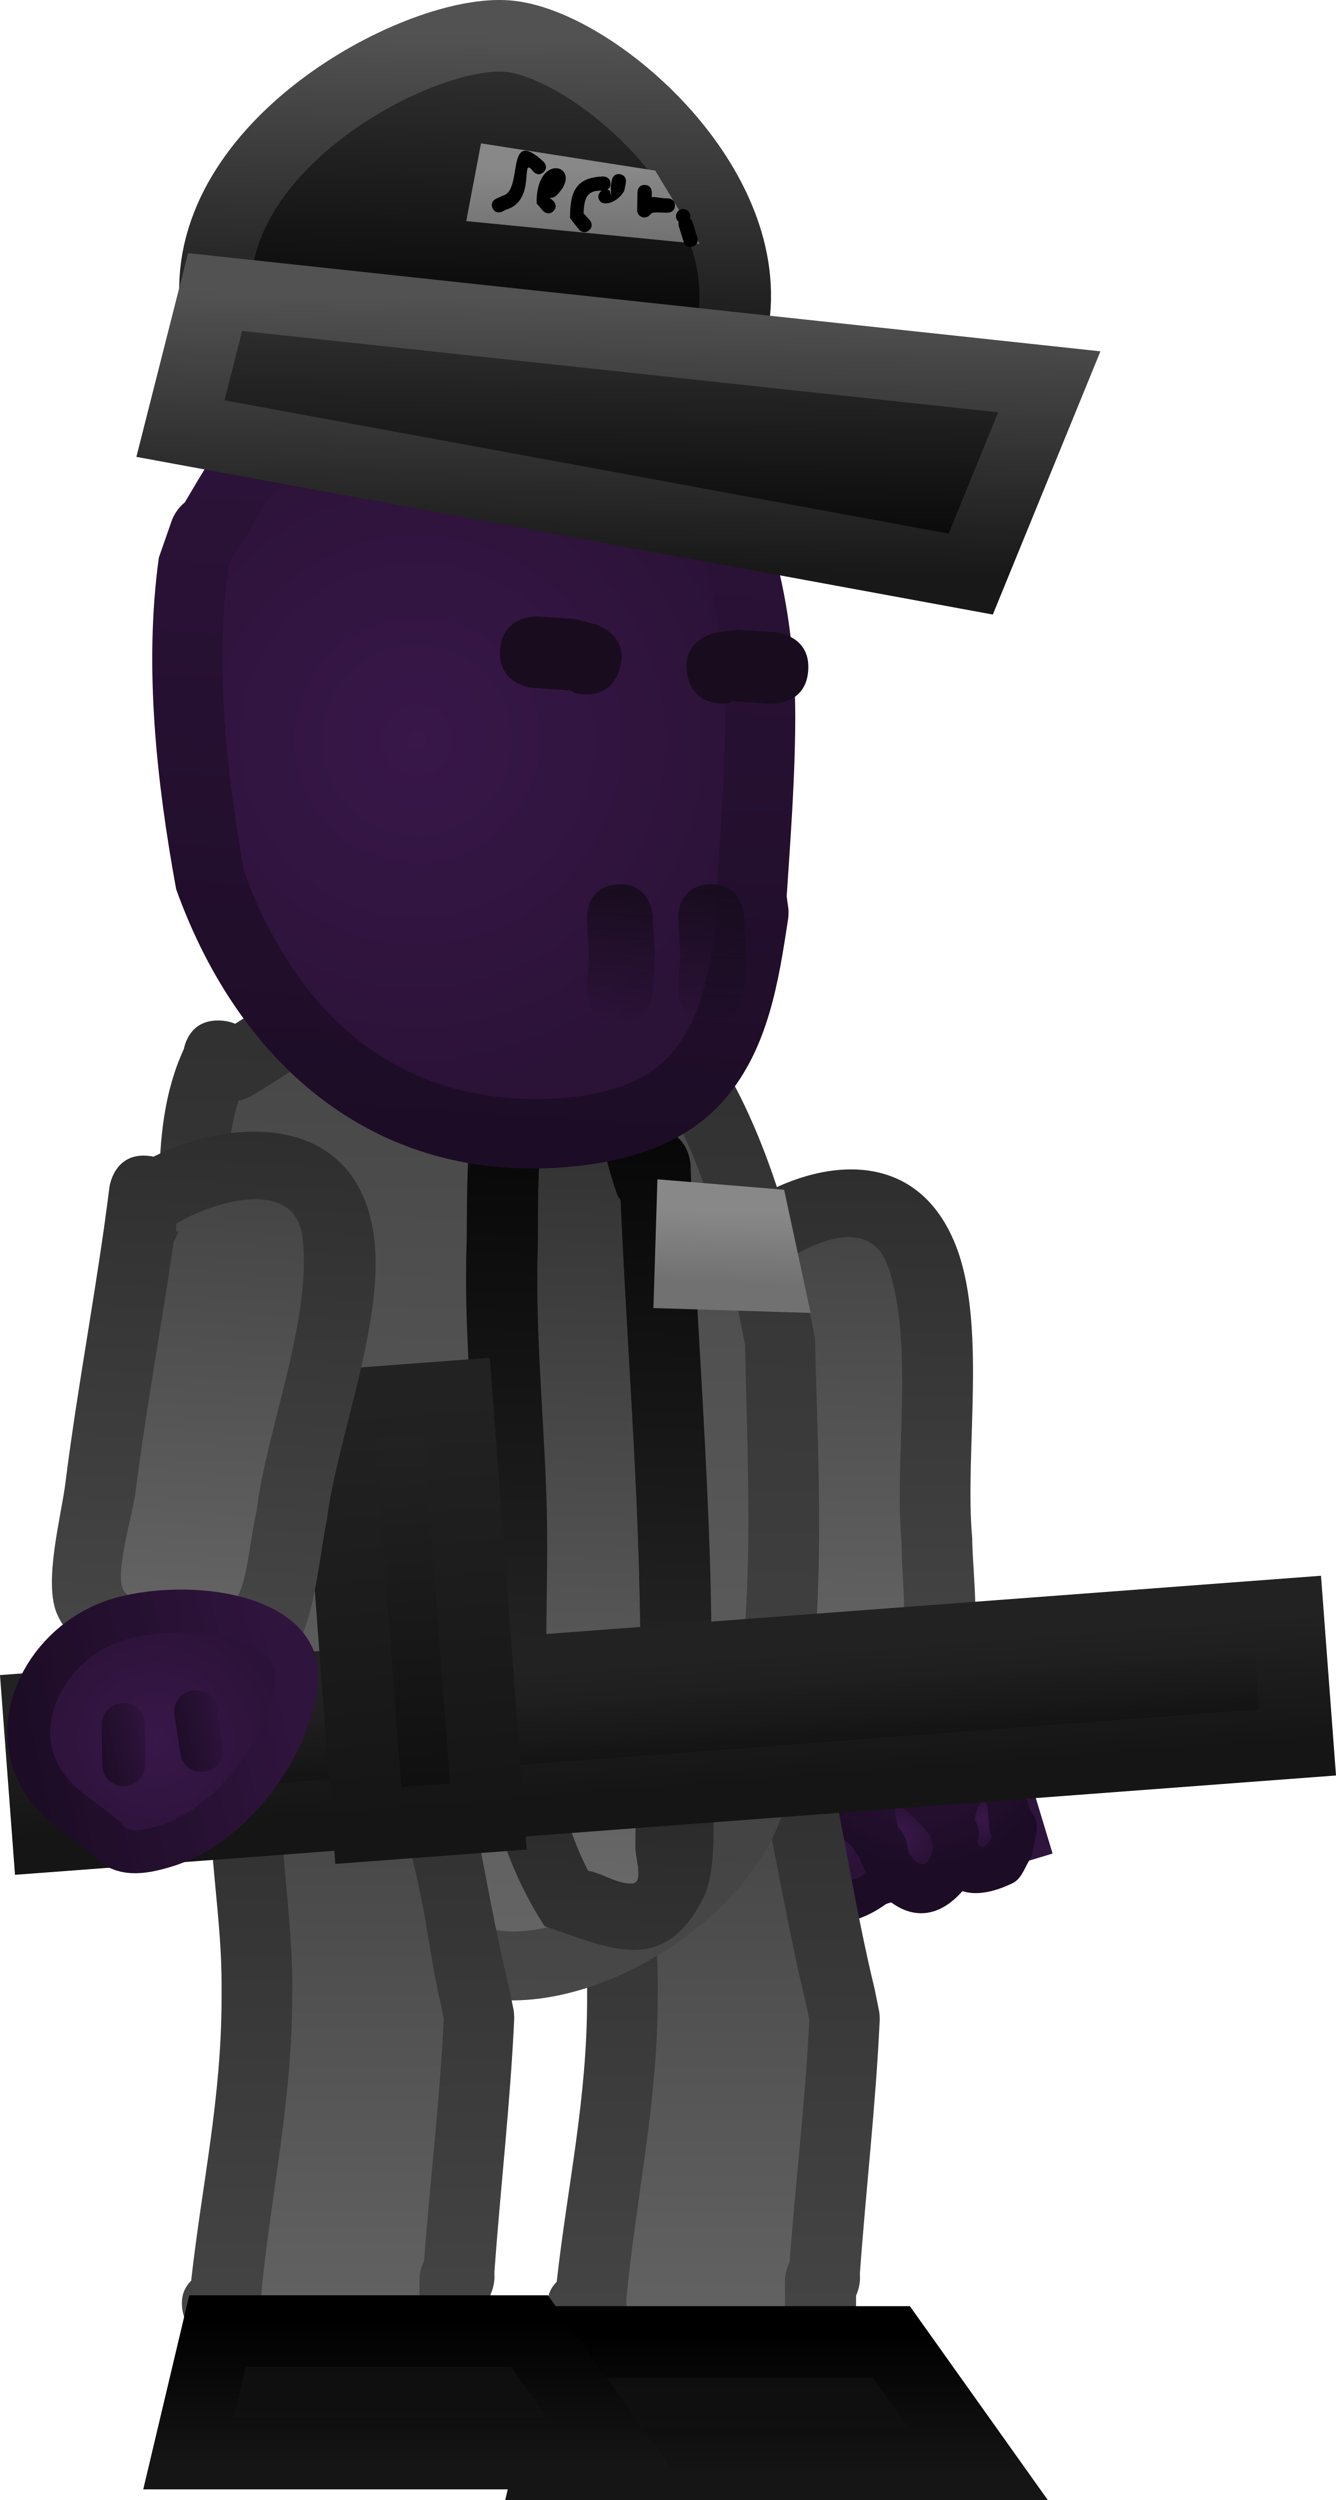 <svg version="1.1" xmlns="http://www.w3.org/2000/svg" xmlns:xlink="http://www.w3.org/1999/xlink" width="46.68" height="87.3" viewBox="0,0,46.68,87.3"><defs><linearGradient x1="330.253" y1="151.845" x2="330.066" y2="171.463" gradientUnits="userSpaceOnUse" id="color-1"><stop offset="0" stop-color="#2e2e2e"/><stop offset="1" stop-color="#484848"/></linearGradient><linearGradient x1="330.261" y1="154.212" x2="330.122" y2="168.882" gradientUnits="userSpaceOnUse" id="color-2"><stop offset="0" stop-color="#454545"/><stop offset="1" stop-color="#646464"/></linearGradient><radialGradient cx="331.761" cy="173.203" r="3.864" gradientUnits="userSpaceOnUse" id="color-3"><stop offset="0" stop-color="#381749"/><stop offset="1" stop-color="#2b1237"/></radialGradient><linearGradient x1="335.459" y1="172.084" x2="328.062" y2="174.322" gradientUnits="userSpaceOnUse" id="color-4"><stop offset="0" stop-color="#2f143d"/><stop offset="1" stop-color="#1c0c25"/></linearGradient><radialGradient cx="333.314" cy="171.334" r="5.062" gradientUnits="userSpaceOnUse" id="color-5"><stop offset="0" stop-color="#2f143d"/><stop offset="1" stop-color="#1c0c25"/></radialGradient><radialGradient cx="330.07" cy="175.673" r="0.966" gradientUnits="userSpaceOnUse" id="color-6"><stop offset="0" stop-color="#381749"/><stop offset="1" stop-color="#2b1237"/></radialGradient><radialGradient cx="332.604" cy="175.066" r="1.125" gradientUnits="userSpaceOnUse" id="color-7"><stop offset="0" stop-color="#381749"/><stop offset="1" stop-color="#2b1237"/></radialGradient><radialGradient cx="335.476" cy="174.518" r="0.759" gradientUnits="userSpaceOnUse" id="color-8"><stop offset="0" stop-color="#381749"/><stop offset="1" stop-color="#2b1237"/></radialGradient><radialGradient cx="333.956" cy="170.021" r="1.587" gradientUnits="userSpaceOnUse" id="color-9"><stop offset="0" stop-color="#381749"/><stop offset="1" stop-color="#2b1237"/></radialGradient><linearGradient x1="326.026" y1="170.701" x2="326.026" y2="195.298" gradientUnits="userSpaceOnUse" id="color-10"><stop offset="0" stop-color="#2e2e2e"/><stop offset="1" stop-color="#484848"/></linearGradient><linearGradient x1="326.173" y1="173.462" x2="326.173" y2="192.949" gradientUnits="userSpaceOnUse" id="color-11"><stop offset="0" stop-color="#454545"/><stop offset="1" stop-color="#646464"/></linearGradient><linearGradient x1="329.835" y1="192.431" x2="329.835" y2="197.431" gradientUnits="userSpaceOnUse" id="color-12"><stop offset="0" stop-color="#0d0d0d"/><stop offset="1" stop-color="#111111"/></linearGradient><linearGradient x1="329.835" y1="192.431" x2="329.835" y2="197.431" gradientUnits="userSpaceOnUse" id="color-13"><stop offset="0" stop-color="#000000"/><stop offset="1" stop-color="#151515"/></linearGradient><linearGradient x1="318.671" y1="143.23" x2="317.496" y2="180.824" gradientUnits="userSpaceOnUse" id="color-14"><stop offset="0" stop-color="#2e2e2e"/><stop offset="1" stop-color="#484848"/></linearGradient><linearGradient x1="318.547" y1="145.685" x2="317.523" y2="178.414" gradientUnits="userSpaceOnUse" id="color-15"><stop offset="0" stop-color="#454545"/><stop offset="1" stop-color="#646464"/></linearGradient><linearGradient x1="322.152" y1="148.396" x2="321.266" y2="176.727" gradientUnits="userSpaceOnUse" id="color-16"><stop offset="0" stop-color="#5ca05c"/><stop offset="1" stop-color="#498049"/></linearGradient><linearGradient x1="322.281" y1="145.966" x2="321.247" y2="179.042" gradientUnits="userSpaceOnUse" id="color-17"><stop offset="0" stop-color="#000000"/><stop offset="1" stop-color="#323232"/></linearGradient><linearGradient x1="322.152" y1="148.396" x2="321.266" y2="176.727" gradientUnits="userSpaceOnUse" id="color-18"><stop offset="0" stop-color="#2d2d2d"/><stop offset="1" stop-color="#686868"/></linearGradient><linearGradient x1="327.282" y1="153.328" x2="327.204" y2="155.827" gradientUnits="userSpaceOnUse" id="color-19"><stop offset="0" stop-color="#ababab"/><stop offset="1" stop-color="#7f7f7f"/></linearGradient><linearGradient x1="327.282" y1="153.328" x2="327.204" y2="155.827" gradientUnits="userSpaceOnUse" id="color-20"><stop offset="0" stop-color="#888888"/><stop offset="1" stop-color="#717171"/></linearGradient><linearGradient x1="313.254" y1="171.5" x2="313.254" y2="195.258" gradientUnits="userSpaceOnUse" id="color-21"><stop offset="0" stop-color="#2e2e2e"/><stop offset="1" stop-color="#484848"/></linearGradient><linearGradient x1="313.401" y1="173.422" x2="313.401" y2="192.908" gradientUnits="userSpaceOnUse" id="color-22"><stop offset="0" stop-color="#454545"/><stop offset="1" stop-color="#646464"/></linearGradient><linearGradient x1="317.189" y1="192.052" x2="317.189" y2="197.052" gradientUnits="userSpaceOnUse" id="color-23"><stop offset="0" stop-color="#0d0d0d"/><stop offset="1" stop-color="#111111"/></linearGradient><linearGradient x1="317.189" y1="192.052" x2="317.189" y2="197.052" gradientUnits="userSpaceOnUse" id="color-24"><stop offset="0" stop-color="#000000"/><stop offset="1" stop-color="#151515"/></linearGradient><linearGradient x1="324.265" y1="169.02" x2="324.602" y2="173.501" gradientUnits="userSpaceOnUse" id="color-25"><stop offset="0" stop-color="#242424"/><stop offset="1" stop-color="#0e0e0e"/></linearGradient><linearGradient x1="324.265" y1="169.02" x2="324.602" y2="173.501" gradientUnits="userSpaceOnUse" id="color-26"><stop offset="0" stop-color="#222222"/><stop offset="1" stop-color="#151515"/></linearGradient><linearGradient x1="314.957" y1="159.924" x2="316.06" y2="174.603" gradientUnits="userSpaceOnUse" id="color-27"><stop offset="0" stop-color="#242424"/><stop offset="1" stop-color="#0e0e0e"/></linearGradient><linearGradient x1="314.957" y1="159.924" x2="316.06" y2="174.603" gradientUnits="userSpaceOnUse" id="color-28"><stop offset="0" stop-color="#222222"/><stop offset="1" stop-color="#151515"/></linearGradient><linearGradient x1="309.188" y1="150.473" x2="308.004" y2="169.929" gradientUnits="userSpaceOnUse" id="color-29"><stop offset="0" stop-color="#2e2e2e"/><stop offset="1" stop-color="#484848"/></linearGradient><linearGradient x1="308.992" y1="152.825" x2="308.106" y2="167.381" gradientUnits="userSpaceOnUse" id="color-30"><stop offset="0" stop-color="#454545"/><stop offset="1" stop-color="#646464"/></linearGradient><radialGradient cx="306.543" cy="171.787" r="4.743" gradientUnits="userSpaceOnUse" id="color-31"><stop offset="0" stop-color="#381749"/><stop offset="1" stop-color="#2b1237"/></radialGradient><linearGradient x1="311.171" y1="170.749" x2="301.914" y2="172.825" gradientUnits="userSpaceOnUse" id="color-32"><stop offset="0" stop-color="#2f143d"/><stop offset="1" stop-color="#1c0c25"/></linearGradient><linearGradient x1="309.028" y1="171.241" x2="307.041" y2="171.687" gradientUnits="userSpaceOnUse" id="color-33"><stop offset="0" stop-color="#2f143d"/><stop offset="1" stop-color="#1c0c25"/></linearGradient><linearGradient x1="306.403" y1="171.716" x2="304.416" y2="172.161" gradientUnits="userSpaceOnUse" id="color-34"><stop offset="0" stop-color="#2f143d"/><stop offset="1" stop-color="#1c0c25"/></linearGradient><linearGradient x1="318.592" y1="122.055" x2="316.621" y2="151.645" gradientUnits="userSpaceOnUse" id="color-35"><stop offset="0" stop-color="#2f143d"/><stop offset="1" stop-color="#1c0c25"/></linearGradient><radialGradient cx="315.667" cy="136.864" r="12.387" gradientUnits="userSpaceOnUse" id="color-36"><stop offset="0" stop-color="#381749"/><stop offset="1" stop-color="#2b1237"/></radialGradient><linearGradient x1="322.91" y1="141.901" x2="322.589" y2="146.712" gradientUnits="userSpaceOnUse" id="color-37"><stop offset="0" stop-color="#180c1e"/><stop offset="1" stop-color="#180c1e" stop-opacity="0"/></linearGradient><linearGradient x1="326.1" y1="141.895" x2="325.78" y2="146.706" gradientUnits="userSpaceOnUse" id="color-38"><stop offset="0" stop-color="#180c1e"/><stop offset="1" stop-color="#180c1e" stop-opacity="0"/></linearGradient><linearGradient x1="317.85" y1="112.256" x2="317.662" y2="123.063" gradientUnits="userSpaceOnUse" id="color-39"><stop offset="0" stop-color="#333333"/><stop offset="1" stop-color="#040404"/></linearGradient><linearGradient x1="317.85" y1="112.256" x2="317.662" y2="123.063" gradientUnits="userSpaceOnUse" id="color-40"><stop offset="0" stop-color="#525252"/><stop offset="1" stop-color="#181818"/></linearGradient><linearGradient x1="322.642" y1="121.459" x2="322.479" y2="130.846" gradientUnits="userSpaceOnUse" id="color-41"><stop offset="0" stop-color="#333333"/><stop offset="1" stop-color="#040404"/></linearGradient><linearGradient x1="322.642" y1="121.459" x2="322.479" y2="130.846" gradientUnits="userSpaceOnUse" id="color-42"><stop offset="0" stop-color="#525252"/><stop offset="1" stop-color="#181818"/></linearGradient><linearGradient x1="322.204" y1="116.945" x2="322.16" y2="119.479" gradientUnits="userSpaceOnUse" id="color-43"><stop offset="0" stop-color="#888888"/><stop offset="1" stop-color="#717171"/></linearGradient></defs><g transform="translate(-301.094,-111.019)"><g data-paper-data="{&quot;isPaintingLayer&quot;:true}" fill-rule="nonzero" stroke-linejoin="miter" stroke-miterlimit="10" stroke-dasharray="" stroke-dashoffset="0" style="mix-blend-mode: normal"><g stroke-linecap="butt"><g stroke="none" stroke-width="0.5"><path d="M327.773,156.368c0.212,2.924 0.311,5.855 0.578,8.784c0.063,0.695 -0.112,2.724 0.247,3.315c0.281,0.463 1.047,0.305 1.587,0.347c3.159,0.243 2.399,-1.286 2.38,-3.978c-0.263,-2.852 0.474,-6.873 -0.458,-9.55c-0.72,-2.068 -3.365,-0.515 -4.381,0.465c0.005,0.067 0.01,0.133 0.015,0.2l0.12,0.02c0,0 -0.009,0.179 -0.088,0.399zM326.426,153.589c2.441,-1.962 6.421,-2.925 7.998,0.758c1.194,2.787 0.363,7.333 0.638,10.365c0.011,1.265 0.359,3.651 -0.202,4.797c-1.205,2.462 -6.648,2.601 -8.285,0.426c-0.732,-0.973 -0.604,-3.364 -0.713,-4.556c-0.318,-3.476 -0.393,-6.959 -0.712,-10.425c0,0 -0.114,-1.245 1.131,-1.359c0.05,-0.005 0.098,-0.007 0.144,-0.007z" fill="url(#color-1)"/><path d="M327.841,155.924l-0.078,0.071c-0.005,-0.067 -0.052,-0.224 -0.057,-0.29c1.015,-0.98 3.694,-2.536 4.415,-0.467c0.932,2.677 0.21,6.787 0.473,9.639c0.019,2.692 0.75,4.229 -2.409,3.986c-0.54,-0.041 -1.317,0.115 -1.598,-0.348c-0.359,-0.59 -0.196,-2.625 -0.259,-3.319c-0.268,-2.928 -0.364,-5.948 -0.576,-8.872c0.079,-0.219 0.09,-0.399 0.09,-0.399z" data-paper-data="{&quot;noHover&quot;:false,&quot;origItem&quot;:[&quot;Path&quot;,{&quot;applyMatrix&quot;:true,&quot;segments&quot;:[[[616.01757,324.85208],[0.42222,0.19775],[-5.862,-0.10908]],[[598.41748,324.4053],[5.88139,0],[-1.39497,0]],[[591.77102,324.29391],[1.24103,-0.60726],[-0.97287,0.47604]],[[590.7917,327.39212],[0.18086,-1.06789],[-1.058,6.24707]],[[598.28123,332.85556],[-5.36576,-0.45131],[5.72909,-0.0041]],[[617.38488,333.68111],[-5.50117,1.3696],[4.2505,-1.05822]],[[617.25671,324.87154],[1.76693,2.20033],[-0.1335,-0.00169]],[[616.85624,324.86607],[0.13349,0.00196],[0,0]],[616.79521,325.10061]],&quot;closed&quot;:true}]}" fill="url(#color-2)"/></g><g><path d="M328.419,171.536c1.536,-2.126 6.188,-2.271 6.188,-2.271l1.706,5.639l-7.397,2.237c0,0 -2.032,-3.48 -0.496,-5.606z" fill="url(#color-3)" stroke="url(#color-4)" stroke-width="2.5"/><path d="M330.946,175.69c-0.209,-0.557 -1.414,-0.91 -1.734,-0.402c-0.383,0.61 1.523,1.934 2.106,1.071c-0.091,-0.163 -0.173,-0.334 -0.243,-0.509c-0.084,-0.085 -0.129,-0.16 -0.129,-0.16zM332.792,175.325l0.056,0.334c0.299,0.505 0.664,0.706 0.837,-0.192l-0.135,-0.377c-0.161,-0.193 -0.325,-0.384 -0.508,-0.556c-0.184,-0.173 -0.634,-0.645 -0.65,-0.392c-0.011,0.179 0.032,0.433 0.11,0.698c0.229,0.19 0.29,0.486 0.29,0.486zM327.896,176.507c-0.698,-2.462 1.291,-3.313 2.954,-2.726c0.188,-0.72 0.743,-1.231 1.807,-1.178c0.508,0.025 0.961,0.37 1.366,0.676c0.029,0.022 0.058,0.045 0.086,0.069c0.037,-0.069 0.076,-0.135 0.118,-0.198c-0.688,-0.446 -0.97,-1.566 -1.725,-1.85c-0.419,-0.158 -0.895,0.044 -1.343,0.045l-0.922,-0.861c0,0 -0.344,-0.696 0.334,-1.053c0.06,-0.207 0.186,-0.349 0.186,-0.349c0.789,-0.867 0.938,-1.287 2.169,-1.577c1.773,-0.418 3.809,1.655 3.712,3.452c-0.029,0.547 -0.175,1.248 -0.54,1.747c0.188,0.129 0.382,0.308 0.581,0.544c0.233,0.276 0.308,0.648 0.414,1c0.277,0.263 0.23,0.679 0.23,0.679l-0.181,0.913c-0.224,0.312 -0.326,0.77 -0.672,0.936c-0.743,0.356 -1.318,0.414 -1.748,0.275c-0.885,1.004 -1.812,0.926 -2.545,0.35c-1.345,1.103 -3.659,1.298 -4.281,-0.893zM335.725,175.14c-0.023,-0.044 -0.034,-0.073 -0.034,-0.073c-0.122,-0.355 -0.005,-1.321 -0.299,-1.087c-0.12,0.096 -0.188,0.336 -0.209,0.597c0.09,0.154 0.193,0.42 0.063,0.702c0.087,0.254 0.252,0.317 0.479,-0.14zM332.242,169.802c1.18,0.137 2.128,0.595 2.696,1.943c0.1,0.236 0.115,-0.506 0.107,-0.762c-0.017,-0.541 -0.542,-1.276 -0.899,-1.646c-0.676,-0.702 -1.379,-0.113 -1.905,0.464z" fill="url(#color-5)" stroke="none" stroke-width="0.5"/><path d="M331.107,175.849c0.07,0.175 0.149,0.359 0.241,0.523c-0.583,0.863 -2.546,-0.49 -2.163,-1.099c0.319,-0.509 1.584,-0.147 1.793,0.41c0,0 0.045,0.081 0.13,0.166z" data-paper-data="{&quot;noHover&quot;:false,&quot;origItem&quot;:[&quot;Path&quot;,{&quot;applyMatrix&quot;:true,&quot;segments&quot;:[[[713.45739,344.01345],[0,0],[-1.18729,0.07749]],[[711.6847,347.09997],[-0.78859,-0.90597],[0.94514,1.08581]],[[714.95349,343.68807],[1.31533,1.61513],[-0.36571,0.08035]],[[713.8376,343.85931],[0.37577,-0.0336],[-0.21177,0.11203]]],&quot;closed&quot;:true}]}" fill="url(#color-6)" stroke="none" stroke-width="0.5"/><path d="M332.471,174.829c-0.078,-0.265 -0.111,-0.534 -0.099,-0.713c0.016,-0.253 0.484,0.213 0.668,0.386c0.183,0.172 0.379,0.398 0.541,0.591l0.13,0.391c-0.173,0.898 -0.574,0.71 -0.873,0.204l-0.068,-0.34c0,0 -0.07,-0.33 -0.299,-0.52z" data-paper-data="{&quot;noHover&quot;:false,&quot;origItem&quot;:[&quot;Path&quot;,{&quot;applyMatrix&quot;:true,&quot;segments&quot;:[[713.82736,340.26916],[[714.49854,340.35442],[0,0],[1.14027,-0.27893]],[[714.61501,338.64132],[1.61915,0.85151],[0,0]],[[713.81479,338.68239],[0,0],[-0.463,0.19701]],[[712.45674,339.33334],[0.43528,-0.2507],[-0.43855,0.25258]],[[711.32956,340.35047],[-0.47431,-0.17649],[0.33621,0.1251]],[[712.7295,340.54308],[-0.55295,-0.00423],[0.49603,-0.32863]]],&quot;closed&quot;:true}]}" fill="url(#color-7)" stroke="none" stroke-width="0.5"/><path d="M335.237,175.31c0.129,-0.282 0.009,-0.595 -0.081,-0.749c0.021,-0.261 0.115,-0.517 0.235,-0.613c0.294,-0.234 0.198,0.789 0.32,1.144c0,0 0.01,0.029 0.033,0.073c-0.227,0.457 -0.42,0.398 -0.507,0.144z" data-paper-data="{&quot;noHover&quot;:false,&quot;origItem&quot;:[&quot;Path&quot;,{&quot;applyMatrix&quot;:true,&quot;segments&quot;:[[[715.17227,334.54677],[0.74271,0.69867],[-0.09765,0.01859]],[[715.01337,334.56944],[0,0],[-0.75102,0.02862]],[[712.75938,334.51273],[-0.27742,-0.69849],[0.1134,0.28552]],[[713.78191,335.2593],[-0.48756,-0.19192],[0.34728,-0.08294]],[[715.16273,335.54445],[-0.46486,-0.41063],[0.53654,-0.01982]]],&quot;closed&quot;:true}]}" fill="url(#color-8)" stroke="none" stroke-width="0.5"/><path d="M334.158,169.308c0.356,0.37 0.901,1.144 0.918,1.686c0.008,0.256 -0.015,1.011 -0.115,0.774c-0.568,-1.348 -1.567,-1.843 -2.747,-1.98c0.526,-0.577 1.268,-1.181 1.944,-0.48z" data-paper-data="{&quot;noHover&quot;:false,&quot;origItem&quot;:[&quot;Path&quot;,{&quot;applyMatrix&quot;:true,&quot;segments&quot;:[[[702.93741,338.12353],[-0.80111,-1.3408],[0.9444,-2.1794]],[[708.21863,334.08789],[-2.91026,0.30733],[0.51019,-0.05388]],[[706.82186,333.44151],[0.49549,0.133],[-1.04577,-0.28072]],[[703.15134,334.20874],[0.91368,-0.46802],[-1.73453,0.8885]]],&quot;closed&quot;:true}]}" fill="url(#color-9)" stroke="none" stroke-width="0.5"/></g></g><g stroke-linecap="butt"><g data-paper-data="{&quot;index&quot;:null}" stroke="none" stroke-width="0.5"><path d="M320.694,192.766l-0.334,-0.655c0,0 -0.415,-0.83 0.185,-1.417c0.379,-3.388 1.063,-6.352 1.063,-9.903c0,0 0,-1.25 1.25,-1.25c1.25,0 1.25,1.25 1.25,1.25c0,0 0,1.25 -1.25,1.25c-1.25,0 -1.25,-1.25 -1.25,-1.25v-0.414c0.005,-2.219 -0.412,-4.391 -0.414,-6.622c0,0 0,-1.192 1.164,-1.248l0.763,-0.479c1.677,-0.608 3.014,-0.933 4.681,-1.018c0.14,-0.117 0.328,-0.213 0.579,-0.269c1.22,-0.271 1.491,0.949 1.491,0.949c0.65,2.926 1.082,5.897 1.788,8.806l0.149,0.739c0,0 0.012,0.058 0.017,0.151c0.009,0.093 0.006,0.151 0.006,0.151c-0.135,2.971 -0.481,5.9 -0.692,8.862l0.003,0.187c0,0 0,0.288 -0.138,0.587c0,0.402 0,0.804 0,1.207v1.204c0.02,0.424 -0.122,0.709 -0.312,0.9c-0.175,0.205 -0.447,0.37 -0.871,0.386c-3.67,0.31 -6.845,1.473 -9.129,-2.104zM328.506,190.586c0,0 0,-0.319 0.161,-0.634c0.208,-2.799 0.527,-5.57 0.661,-8.378l-0.097,-0.489c-0.605,-2.503 -1.013,-5.048 -1.527,-7.573c-1.318,0.081 -2.347,0.362 -3.729,0.866l-0.264,0.196c0.077,1.946 0.393,3.852 0.397,5.803v0.414c0,3.707 -0.776,6.911 -1.11,10.472l0.006,0.29c0,0 0,0.06 -0.013,0.154c1.279,1.742 3.414,1.164 5.515,0.819c0,-0.73 0,-1.571 0,-1.939z" fill="url(#color-10)"/><path d="M328.518,192.574c-2.101,0.344 -4.266,0.921 -5.545,-0.821c0.013,-0.094 0.013,-0.154 0.013,-0.154l-0.007,-0.29c0.334,-3.561 1.096,-6.85 1.096,-10.556l0.003,-0.416c-0.004,-1.951 -0.305,-3.865 -0.382,-5.811l0.266,-0.197c1.382,-0.504 2.431,-0.785 3.749,-0.866c0.514,2.525 0.956,5.091 1.56,7.594l0.1,0.495c-0.134,2.808 -0.48,5.648 -0.688,8.447c-0.161,0.315 -0.163,0.635 -0.163,0.635c0,0.369 -0.003,1.21 -0.003,1.94z" data-paper-data="{&quot;noHover&quot;:false,&quot;origItem&quot;:[&quot;Path&quot;,{&quot;applyMatrix&quot;:true,&quot;segments&quot;:[[[329.34589,196.45675],[0,0.36854],[0,0]],[[329.50667,195.82278],[-0.16078,0.31546],[0.20811,-2.79922]],[[330.16794,187.44507],[-0.13425,2.80784],[0,0]],[[330.07085,186.95568],[0,0],[-0.60488,-2.50272]],[[328.54369,179.3825],[0.51447,2.5252],[-1.31764,0.08123]],[[324.81473,180.24814],[1.38162,-0.50411],[0,0]],[[324.55041,180.44449],[0,0],[0.07662,1.9458]],[[324.94774,186.24748],[-0.00418,-1.95127],[0,0]],[[324.94774,186.66137],[0,0],[0,3.7065]],[[323.83783,197.13298],[0.33393,-3.56105],[0,0]],[323.84403,197.42249],[[323.83081,197.57676],[0.01322,-0.09403],[1.27911,1.74231]],[[329.34589,198.39616],[-2.10106,0.34423],[0,-0.73049]]],&quot;closed&quot;:true}]}" fill="url(#color-11)"/></g><path d="M320.326,197.069l1.015,-4.277h10.899l3.045,4.277z" fill="url(#color-12)" stroke="url(#color-13)" stroke-width="2.5"/></g><g stroke-linecap="butt"><path d="M307.515,147.655c0.073,-0.344 0.338,-1.05 1.285,-1.002c0.202,0.01 0.369,0.051 0.508,0.113c2.117,-1.31 4.316,-2.826 6.77,-3.308c9.2,-1.804 12.119,7.243 13.49,14.261c0.12,5.151 0.598,12.011 -1.228,16.89c-1.455,3.888 -7.668,7.623 -11.764,5.767c-0.925,-0.419 -2.233,-1.681 -3.035,-2.408c-3.334,-2.693 -5.824,-6.455 -6.879,-10.7c-0.735,-2.958 0.063,-6.768 0.119,-9.817c0.06,-3.221 -0.626,-6.853 0.734,-9.797zM309.452,149.493c-0.762,2.376 -0.128,5.609 -0.172,8.008c-0.051,2.771 -0.884,6.495 -0.191,9.17c0.978,3.78 3.109,6.999 6.078,9.399c0.492,0.447 1.836,1.722 2.419,2.02c2.653,1.354 7.535,-1.853 8.409,-4.346c1.62,-4.624 1.171,-10.905 1.088,-15.756c-1.088,-5.489 -3.008,-13.558 -10.508,-12.079c-2.41,0.475 -4.613,2.196 -6.671,3.421c0,0 -0.187,0.111 -0.451,0.163z" data-paper-data="{&quot;index&quot;:null}" fill="url(#color-14)" stroke="none" stroke-width="0.5"/><path d="M309.877,149.287c2.058,-1.226 4.284,-2.953 6.693,-3.429c7.5,-1.48 9.47,6.619 10.558,12.108c0.083,4.851 0.515,11.193 -1.105,15.818c-0.874,2.493 -5.785,5.709 -8.438,4.355c-0.582,-0.297 -1.936,-1.574 -2.427,-2.021c-2.969,-2.4 -5.134,-5.645 -6.112,-9.425c-0.692,-2.675 0.14,-6.445 0.191,-9.216c0.045,-2.399 -0.574,-5.65 0.188,-8.026c0.264,-0.052 0.453,-0.164 0.453,-0.164z" data-paper-data="{&quot;noHover&quot;:false,&quot;origItem&quot;:[&quot;Path&quot;,{&quot;applyMatrix&quot;:true,&quot;segments&quot;:[[[676.95363,327.53763],[0.52277,-0.13029],[-1.28111,4.82322]],[[677.42355,343.54993],[-0.15471,-4.79615],[0.17873,5.54086]],[[677.97299,361.88541],[-1.65452,-5.27281],[2.33812,7.45136]],[[691.0677,380.04187],[-6.17325,-4.49245],[1.0278,0.84204]],[[696.10429,383.8304],[-1.19344,-0.53461],[5.43667,2.43539]],[[712.45871,374.29465],[-1.49146,5.06858],[2.76649,-9.40165]],[[713.03049,342.71279],[0.65934,9.6801],[-2.73024,-10.85366]],[[690.81498,319.65452],[14.83008,-3.71801],[-4.76467,1.19454]],[[677.83852,327.16594],[3.98524,-2.65696],[0,0]]],&quot;closed&quot;:true}],&quot;index&quot;:null}" fill="url(#color-15)" stroke="none" stroke-width="0.5"/><path d="M323.427,171.409c-0.043,1.378 -0.134,2.764 -0.133,4.143c0,0.412 0.296,1.216 -0.116,1.232c-0.531,0.021 -1.013,-0.353 -1.536,-0.444c-1.855,-3.616 -1.397,-7.908 -1.431,-11.858c-0.028,-3.258 -0.432,-6.619 -0.328,-9.868c0.036,-1.125 -0.158,-5.794 0.987,-6.258c1.054,0.972 1.293,3.065 1.81,4.425l0.096,0.138c0.262,6.111 0.842,12.397 0.652,18.491z" data-paper-data="{&quot;noHover&quot;:false,&quot;origItem&quot;:[&quot;Path&quot;,{&quot;applyMatrix&quot;:true,&quot;segments&quot;:[[[695.28471,336.78703],[0.90515,12.20038],[0,0]],[[695.08577,336.5182],[0,0],[-1.1183,-2.68565]],[[691.20635,327.78622],[2.16851,1.87744],[-2.26047,0.99958]],[[689.64076,340.3558],[0.0015,-2.25151],[-0.00433,6.50217]],[[690.94745,359.88474],[-0.25953,-6.51127],[0.31463,7.89377]],[[694.48771,383.47986],[-3.93349,-7.11322],[1.0523,0.14957]],[[697.57617,384.27276],[-1.06024,0.07479],[0.82282,-0.05804]],[[697.72931,381.8029],[0.02636,0.82445],[-0.08813,-2.75645]],[[697.72931,373.51348],[0,2.75805],[0,-12.1937]]],&quot;closed&quot;:true}],&quot;index&quot;:null}" fill="url(#color-16)" stroke="none" stroke-width="0.5"/><path d="M324.521,150.585c0.672,0.289 0.7,1.106 0.7,1.106c0.231,6.553 0.9,13.202 0.695,19.747c-0.046,1.478 0.413,4.547 -0.254,5.862c-1.398,2.758 -3.301,1.723 -5.541,0.975c-2.762,-4.272 -2.337,-8.906 -2.381,-13.806c-0.029,-3.294 -0.448,-6.597 -0.347,-9.884c0.055,-1.804 -0.167,-6.492 1.344,-7.795c0.669,-0.577 1.672,-0.57 2.508,-0.856c2.153,1.495 2.596,2.717 3.274,4.651zM322.77,152.968l-0.095,-0.137c-0.517,-1.36 -0.748,-3.452 -1.802,-4.424c-1.145,0.464 -0.943,5.132 -0.979,6.257c-0.104,3.249 0.32,6.522 0.348,9.78c0.034,3.95 -0.454,8.231 1.401,11.847c0.524,0.091 1,0.465 1.531,0.445c0.412,-0.016 0.115,-0.819 0.115,-1.232c-0.001,-1.379 0.086,-2.764 0.13,-4.143c0.191,-6.094 -0.386,-12.281 -0.648,-18.392z" data-paper-data="{&quot;index&quot;:null}" fill="url(#color-17)" stroke="none" stroke-width="0.5"/><path d="M323.427,171.409c-0.043,1.378 -0.134,2.764 -0.133,4.143c0,0.412 0.296,1.216 -0.116,1.232c-0.531,0.021 -1.013,-0.353 -1.536,-0.444c-1.855,-3.616 -1.397,-7.908 -1.431,-11.858c-0.028,-3.258 -0.432,-6.619 -0.328,-9.868c0.036,-1.125 -0.158,-5.794 0.987,-6.258c1.054,0.972 1.293,3.065 1.81,4.425l0.096,0.138c0.262,6.111 0.842,12.397 0.652,18.491z" data-paper-data="{&quot;noHover&quot;:false,&quot;origItem&quot;:[&quot;Path&quot;,{&quot;applyMatrix&quot;:true,&quot;segments&quot;:[[[644.96902,304.39116],[0.90516,12.20036],[0,0]],[[644.77008,304.12232],[0,0],[-1.1183,-2.68566]],[[640.89066,295.39034],[2.1685,1.87744],[-2.26048,0.99958]],[[639.32506,307.95992],[0.0015,-2.25152],[-0.00432,6.50216]],[[640.63176,327.48886],[-0.25954,-6.51126],[0.31462,7.89378]],[[644.17202,351.08398],[-3.9335,-7.11322],[1.0523,0.14956]],[[647.26048,351.87688],[-1.06024,0.0748],[0.82282,-0.05804]],[[647.41362,349.40702],[0.02636,0.82446],[-0.08812,-2.75644]],[[647.41362,341.1176],[0,2.75806],[0,-12.1937]]],&quot;closed&quot;:true,&quot;fillColor&quot;:[0,0,0,1]}]}" fill="url(#color-18)" stroke="none" stroke-width="0.5"/><path d="M325.213,155.481l0.06,-1.931l2.192,0.181l0.394,1.832z" data-paper-data="{&quot;index&quot;:null}" fill="url(#color-19)" stroke="url(#color-20)" stroke-width="2.5"/></g><g stroke-linecap="butt"><g data-paper-data="{&quot;index&quot;:null}" stroke="none" stroke-width="0.5"><path d="M307.922,192.726l-0.334,-0.655c0,0 -0.415,-0.83 0.185,-1.417c0.379,-3.388 1.063,-6.352 1.063,-9.903c0,0 0,-1.25 1.25,-1.25c1.25,0 1.25,1.25 1.25,1.25c0,0 0,1.25 -1.25,1.25c-1.25,0 -1.25,-1.25 -1.25,-1.25v-0.414c0.005,-2.219 -0.412,-4.391 -0.414,-6.622l1.814,-1.163c1.677,-0.608 2.901,-0.933 4.569,-1.018c0.14,-0.117 2.296,0.116 2.296,0.116c0.65,2.926 1.082,5.897 1.788,8.806l0.149,0.739c0,0 0.012,0.058 0.017,0.151c0.009,0.093 0.006,0.151 0.006,0.151c-0.135,2.971 -0.481,5.9 -0.692,8.862l0.003,0.187c0,0 0,0.288 -0.138,0.587c0,0.402 0,0.804 0,1.207v1.204c0.02,0.424 -0.122,0.709 -0.312,0.9c-0.175,0.205 -0.447,0.37 -0.871,0.386c-3.67,0.31 -6.845,1.473 -9.129,-2.104zM315.734,190.546c0,0 0,-0.319 0.161,-0.634c0.208,-2.799 0.527,-5.57 0.661,-8.378l-0.097,-0.489c-0.605,-2.503 -1.013,-5.048 -1.527,-7.573c-1.318,0.081 -2.347,0.362 -3.729,0.866l-0.264,0.196c0.077,1.946 0.393,3.852 0.397,5.803v0.414c0,3.707 -0.776,6.911 -1.11,10.472l0.006,0.29c0,0 0,0.06 -0.013,0.154c1.279,1.742 3.414,1.164 5.515,0.819c0,-0.73 0,-1.571 0,-1.939z" fill="url(#color-21)"/><path d="M315.746,192.534c-2.101,0.344 -4.266,0.921 -5.545,-0.821c0.013,-0.094 0.013,-0.154 0.013,-0.154l-0.007,-0.29c0.334,-3.561 1.096,-6.85 1.096,-10.556l0.003,-0.416c-0.004,-1.951 -0.305,-3.865 -0.382,-5.811l0.266,-0.197c1.382,-0.504 2.431,-0.785 3.749,-0.866c0.269,1.319 0.63,2.65 0.893,3.977c0.24,1.213 0.379,2.422 0.668,3.617l0.1,0.495c-0.134,2.808 -0.48,5.648 -0.688,8.447c-0.161,0.315 -0.163,0.635 -0.163,0.635c0,0.369 -0.003,1.21 -0.003,1.94z" data-paper-data="{&quot;noHover&quot;:false,&quot;origItem&quot;:[&quot;Path&quot;,{&quot;applyMatrix&quot;:true,&quot;segments&quot;:[[[656.20845,399.25981],[0,0.73707],[0,0]],[[656.53001,397.99186],[-0.32156,0.63093],[0.41621,-5.59843]],[[657.85254,381.23645],[-0.26849,5.61568],[0,0]],[[657.65836,380.25767],[0,0],[-1.20977,-5.00543]],[[654.60405,365.11129],[1.02893,5.0504],[-2.63528,0.16247]],[[647.14612,366.84258],[2.76323,-1.00821],[0,0]],[[646.61747,367.23529],[0,0],[0.15324,3.89159]],[[647.41214,378.84126],[-0.00836,-3.90254],[0,0]],[[647.41214,379.66904],[0,0],[0,7.413]],[[645.19232,400.61227],[0.66787,-7.12211],[0,0]],[645.20473,401.19129],[[645.17828,401.49982],[0.02645,-0.18806],[2.55822,3.48462]],[[656.20845,403.13861],[-4.20212,0.68846],[0,-1.46098]]],&quot;closed&quot;:true}]}" fill="url(#color-22)"/></g><path d="M307.68,196.69l1.015,-4.277h10.899l3.045,4.277z" fill="url(#color-23)" stroke="url(#color-24)" stroke-width="2.5"/></g><g><g stroke-width="2.5" stroke-linecap="butt"><path d="M302.771,175.141l-0.337,-4.481l43.663,-3.281l0.337,4.481z" fill="url(#color-25)" stroke="url(#color-26)"/><path d="M313.963,174.761l-1.103,-14.679l4.194,-0.315l1.103,14.679z" fill="url(#color-27)" stroke="url(#color-28)"/></g><g><g stroke="none" stroke-width="0.5" stroke-linecap="butt"><path d="M307.177,154.41c-0.419,2.901 -0.951,5.786 -1.317,8.704c-0.087,0.692 -0.693,2.637 -0.469,3.29c0.176,0.512 0.958,0.523 1.476,0.679c3.033,0.914 2.619,-0.742 3.177,-3.375c0.355,-2.842 1.936,-6.612 1.599,-9.426c-0.26,-2.175 -3.177,-1.225 -4.378,-0.485c-0.009,0.066 -0.018,0.132 -0.028,0.198l0.113,0.045c0,0 -0.047,0.173 -0.172,0.37zM306.457,151.406c2.804,-1.393 6.898,-1.481 7.65,2.454c0.569,2.979 -1.217,7.24 -1.598,10.261c-0.26,1.238 -0.432,3.643 -1.225,4.643c-1.704,2.147 -7.051,1.116 -8.184,-1.359c-0.507,-1.107 0.13,-3.415 0.279,-4.603c0.435,-3.463 1.108,-6.882 1.539,-10.335c0,0 0.156,-1.24 1.396,-1.085c0.05,0.006 0.097,0.014 0.142,0.024z" fill="url(#color-29)"/><path d="M307.339,153.99l-0.091,0.053c0.009,-0.066 -0.003,-0.23 0.006,-0.296c1.202,-0.74 4.152,-1.685 4.412,0.49c0.337,2.814 -1.249,6.674 -1.604,9.517c-0.558,2.634 -0.174,4.291 -3.207,3.377c-0.519,-0.156 -1.311,-0.17 -1.487,-0.683c-0.224,-0.653 0.371,-2.606 0.458,-3.298c0.366,-2.918 0.92,-5.888 1.339,-8.789c0.124,-0.197 0.174,-0.371 0.174,-0.371z" data-paper-data="{&quot;noHover&quot;:false,&quot;origItem&quot;:[&quot;Path&quot;,{&quot;applyMatrix&quot;:true,&quot;segments&quot;:[[[616.01757,324.85208],[0.42222,0.19775],[-5.862,-0.10908]],[[598.41748,324.4053],[5.88139,0],[-1.39497,0]],[[591.77102,324.29391],[1.24103,-0.60726],[-0.97287,0.47604]],[[590.7917,327.39212],[0.18086,-1.06789],[-1.058,6.24707]],[[598.28123,332.85556],[-5.36576,-0.45131],[5.72909,-0.0041]],[[617.38488,333.68111],[-5.50117,1.3696],[4.2505,-1.05822]],[[617.25671,324.87154],[1.76693,2.20033],[-0.1335,-0.00169]],[[616.85624,324.86607],[0.13349,0.00196],[0,0]],[616.79521,325.10061]],&quot;closed&quot;:true}]}" fill="url(#color-30)"/></g><g stroke-width="1.5"><path d="M306.845,175.486c-0.882,0.266 -1.494,0.294 -1.955,-0.18c-0.807,-0.83 -2.011,-1.22 -2.584,-2.665c-0.786,-1.983 0.713,-4.599 3.27,-5.172c2.556,-0.573 6.062,0.082 5.884,2.208c-0.183,2.18 -2.144,5.064 -4.614,5.809z" fill="url(#color-31)" stroke="url(#color-32)" stroke-linecap="butt"/><path d="M307.933,170.785l0.204,1.357" fill="none" stroke="url(#color-33)" stroke-linecap="round"/><path d="M305.416,172.639l-0.013,-1.4" fill="none" stroke="url(#color-34)" stroke-linecap="round"/></g></g></g><g><g stroke="none" stroke-width="0.5" stroke-linecap="butt"><path d="M309.12,130.832c-0.482,3.458 -0.067,7.15 0.543,10.583c1.683,4.644 4.954,7.965 10.215,7.925c1.645,-0.012 3.534,-0.283 4.682,-1.616c1.12,-1.3 1.34,-3.231 1.582,-4.876l-0.055,-0.699c0.134,-2.011 0.287,-4.008 0.294,-6.024c0.021,-3.208 -0.648,-6.926 -2.833,-9.438c-2.316,-2.663 -7.534,-2.713 -10.494,-0.976c-1.639,0.962 -2.549,2.745 -3.463,4.312c0,0 -0.093,0.158 -0.268,0.318zM328.635,143.079c-0.336,2.216 -0.695,4.546 -2.213,6.314c-1.268,1.478 -3.113,2.09 -4.959,2.316c-7.023,0.859 -11.965,-3.369 -14.215,-9.645c-0.686,-3.76 -1.128,-7.784 -0.604,-11.575l0.466,-1.333c0,0 0.131,-0.35 0.442,-0.596c1.13,-1.921 2.279,-3.85 4.27,-5.023c3.998,-2.357 10.511,-2.019 13.608,1.505c2.61,2.969 3.458,7.275 3.451,11.094c-0.009,2.069 -0.163,4.116 -0.3,6.18l0.062,0.454c0,0 0.006,0.06 0.002,0.155c-0.001,0.095 -0.01,0.155 -0.01,0.155z" data-paper-data="{&quot;index&quot;:null}" fill="url(#color-35)"/><path d="M309.284,130.31c0.175,-0.16 0.269,-0.319 0.269,-0.319c0.914,-1.566 1.843,-3.364 3.482,-4.325c2.96,-1.737 8.222,-1.684 10.538,0.979c2.185,2.512 2.879,6.269 2.857,9.477c-0.008,2.016 -0.168,4.043 -0.302,6.054l0.054,0.702c-0.242,1.645 -0.476,3.589 -1.596,4.89c-1.149,1.333 -3.055,1.611 -4.7,1.623c-5.261,0.039 -8.584,-3.306 -10.267,-7.949c-0.61,-3.433 -1.022,-7.179 -0.54,-10.637z" data-paper-data="{&quot;noHover&quot;:false,&quot;origItem&quot;:[&quot;Path&quot;,{&quot;applyMatrix&quot;:true,&quot;segments&quot;:[[[671.09228,293.63325],[0,0],[-0.50118,6.96414]],[[673.5825,314.68052],[-1.67396,-6.76963],[3.97672,9.04261]],[[695.02141,329.13737],[-10.49315,0.77816],[3.28185,-0.24338]],[[704.15028,325.29034],[-2.11482,2.81329],[2.06259,-2.74382]],[[706.65855,315.34875],[-0.26422,3.31542],[0,0]],[[706.45502,313.96054],[0,0],[0,-4.03171]],[[706.24174,301.9005],[0.25297,4.02447],[-0.38383,-6.40502]],[[699.33412,283.4432],[4.6941,4.72241],[-4.97613,-5.00614]],[[678.26275,282.89097],[5.67532,-3.85953],[-3.14292,2.13736]],[[671.92541,291.95545],[1.61496,-3.24753],[0,0]],[[671.43327,292.62555],[0.3281,-0.342],[0,0]]],&quot;closed&quot;:true}],&quot;index&quot;:null}" fill="url(#color-36)"/><path d="M322.739,134.4c-0.383,1.19 -1.573,0.807 -1.573,0.807l-0.128,-0.08c-0.435,-0.029 -0.871,-0.058 -1.306,-0.087c0,0 -1.247,-0.083 -1.164,-1.33c0.083,-1.247 1.33,-1.164 1.33,-1.164c0.435,0.029 0.871,0.058 1.306,0.087l0.728,0.195c0,0 1.19,0.383 0.807,1.573z" data-paper-data="{&quot;index&quot;:null}" fill="#180c1e"/><path d="M322.671,146.718c-1.15,-0.077 -1.073,-1.226 -1.073,-1.226l0.075,-1.099c-0.025,-0.426 -0.051,-0.851 -0.076,-1.277c0,0 -0.067,-1.15 1.084,-1.217c1.15,-0.067 1.217,1.084 1.217,1.084c0.027,0.473 0.053,0.947 0.08,1.42l-0.081,1.242c0,0 -0.077,1.15 -1.226,1.073z" data-paper-data="{&quot;index&quot;:null}" fill="url(#color-37)"/><path d="M325.862,146.712c-1.15,-0.077 -1.073,-1.226 -1.073,-1.226l0.075,-1.099c-0.025,-0.426 -0.051,-0.851 -0.076,-1.277c0,0 -0.067,-1.15 1.084,-1.217c1.15,-0.067 1.217,1.084 1.217,1.084c0.027,0.473 0.053,0.947 0.08,1.42l-0.081,1.242c0,0 -0.077,1.15 -1.226,1.073z" data-paper-data="{&quot;index&quot;:null}" fill="url(#color-38)"/><path d="M325.108,134.558c-0.222,-1.23 1.008,-1.452 1.008,-1.452l0.748,-0.097c0.435,0.029 0.871,0.058 1.306,0.087c0,0 1.247,0.083 1.164,1.33c-0.083,1.247 -1.33,1.164 -1.33,1.164c-0.435,-0.029 -0.871,-0.058 -1.306,-0.087l-0.138,0.063c0,0 -1.23,0.222 -1.452,-1.008z" data-paper-data="{&quot;index&quot;:null}" fill="#180c1e"/></g><path d="M308.607,121.309c-0.168,-5.416 7.224,-9.269 10.21,-9.03c2.897,0.232 8.596,5.021 7.91,9.875c-0.028,0.198 -0.075,0.866 -0.125,1.064z" fill="url(#color-39)" stroke="url(#color-40)" stroke-width="2.5" stroke-linecap="round"/><path d="M308.609,121.216l29.148,3.135l-2.746,6.713l-27.612,-5.08z" fill="url(#color-41)" stroke="url(#color-42)" stroke-width="2.5" stroke-linecap="round"/><path d="M317.384,118.739l0.517,-2.714l6.087,0.951l1.552,2.562z" fill="url(#color-43)" stroke="none" stroke-width="NaN" stroke-linecap="butt"/><path d="M318.306,118.292c-0.108,-0.226 0.118,-0.333 0.118,-0.333l0.227,-0.104c0.758,-0.167 0.052,-2.475 1.444,-1.181c0,0 0.174,0.18 -0.006,0.353c-0.18,0.174 -0.353,-0.006 -0.353,-0.006c-0.504,-0.662 0.137,0.996 -0.957,1.317l-0.139,0.071c0,0 -0.226,0.108 -0.333,-0.118z" fill="#000000" stroke="none" stroke-width="0.5" stroke-linecap="butt"/><path d="M320.427,118.394c-0.18,0.174 -0.353,-0.006 -0.353,-0.006l-0.231,-0.267c-0.026,-1.891 1.734,-1.284 0.685,-0.27c0,0 -0.098,0.094 -0.218,0.072c-0,0.005 -0.001,0.01 -0.001,0.014l0.125,0.102c0,0 0.174,0.18 -0.006,0.353z" fill="#000000" stroke="none" stroke-width="0.5" stroke-linecap="butt"/><path d="M322.766,117.105c0.245,0.049 0.197,0.294 0.197,0.294l-0.054,0.268c-0.128,0.272 -0.521,0.546 -0.796,0.425c0,0 -0.206,-0.142 -0.063,-0.348c0.02,-0.028 0.04,-0.05 0.062,-0.066c-0.527,-0.024 -0.607,0.29 -0.629,0.79l0.223,0.244c0,0 0.16,0.192 -0.033,0.352c-0.192,0.16 -0.352,-0.033 -0.352,-0.033l-0.31,-0.398c0.002,-0.892 0.178,-1.426 1.167,-1.452c0,0 0.25,0.004 0.246,0.254c-0.002,0.113 -0.054,0.174 -0.111,0.207c0.051,0.014 0.086,0.038 0.086,0.038c0.073,0.257 0.046,0.209 0.033,-0.16l0.042,-0.22c0,0 0.049,-0.245 0.294,-0.197z" fill="#000000" stroke="none" stroke-width="0.5" stroke-linecap="butt"/><path d="M324.676,118.2c-0.004,0.25 -0.254,0.246 -0.254,0.246l-0.091,-0.002c-0.232,-0.004 -0.335,-0.017 -0.457,0.008l-0.093,0.09c-0.046,0.044 -0.109,0.071 -0.178,0.07c-0.138,-0.002 -0.248,-0.116 -0.246,-0.254c0.002,-0.091 0.009,-0.544 0.011,-0.635c0,0 0.004,-0.25 0.254,-0.246c0.25,0.004 0.246,0.254 0.246,0.254c-0.001,0.058 -0.002,0.117 -0.003,0.175c0.132,-0.021 0.321,0.034 0.475,0.037l0.091,0.002c0,0 0.25,0.004 0.246,0.254z" fill="#000000" stroke="none" stroke-width="0.5" stroke-linecap="butt"/><path d="M324.713,118.564c0.002,-0.138 0.116,-0.248 0.254,-0.246c0.138,0.002 0.248,0.116 0.246,0.254c-0,0.024 -0.004,0.046 -0.011,0.068c0.062,0.053 0.085,0.127 0.085,0.127c0.029,0.091 0.143,0.456 0.172,0.547c0,0 0.075,0.239 -0.164,0.313c-0.239,0.075 -0.313,-0.164 -0.313,-0.164c-0.029,-0.091 -0.057,-0.182 -0.086,-0.274l-0.086,-0.274c0,0 -0.023,-0.074 -0.003,-0.152c-0.059,-0.047 -0.096,-0.119 -0.095,-0.2z" fill="#000000" stroke="none" stroke-width="0.5" stroke-linecap="butt"/></g></g></g></svg><!--rotationCenter:18.906220312091705:68.98128478445142-->